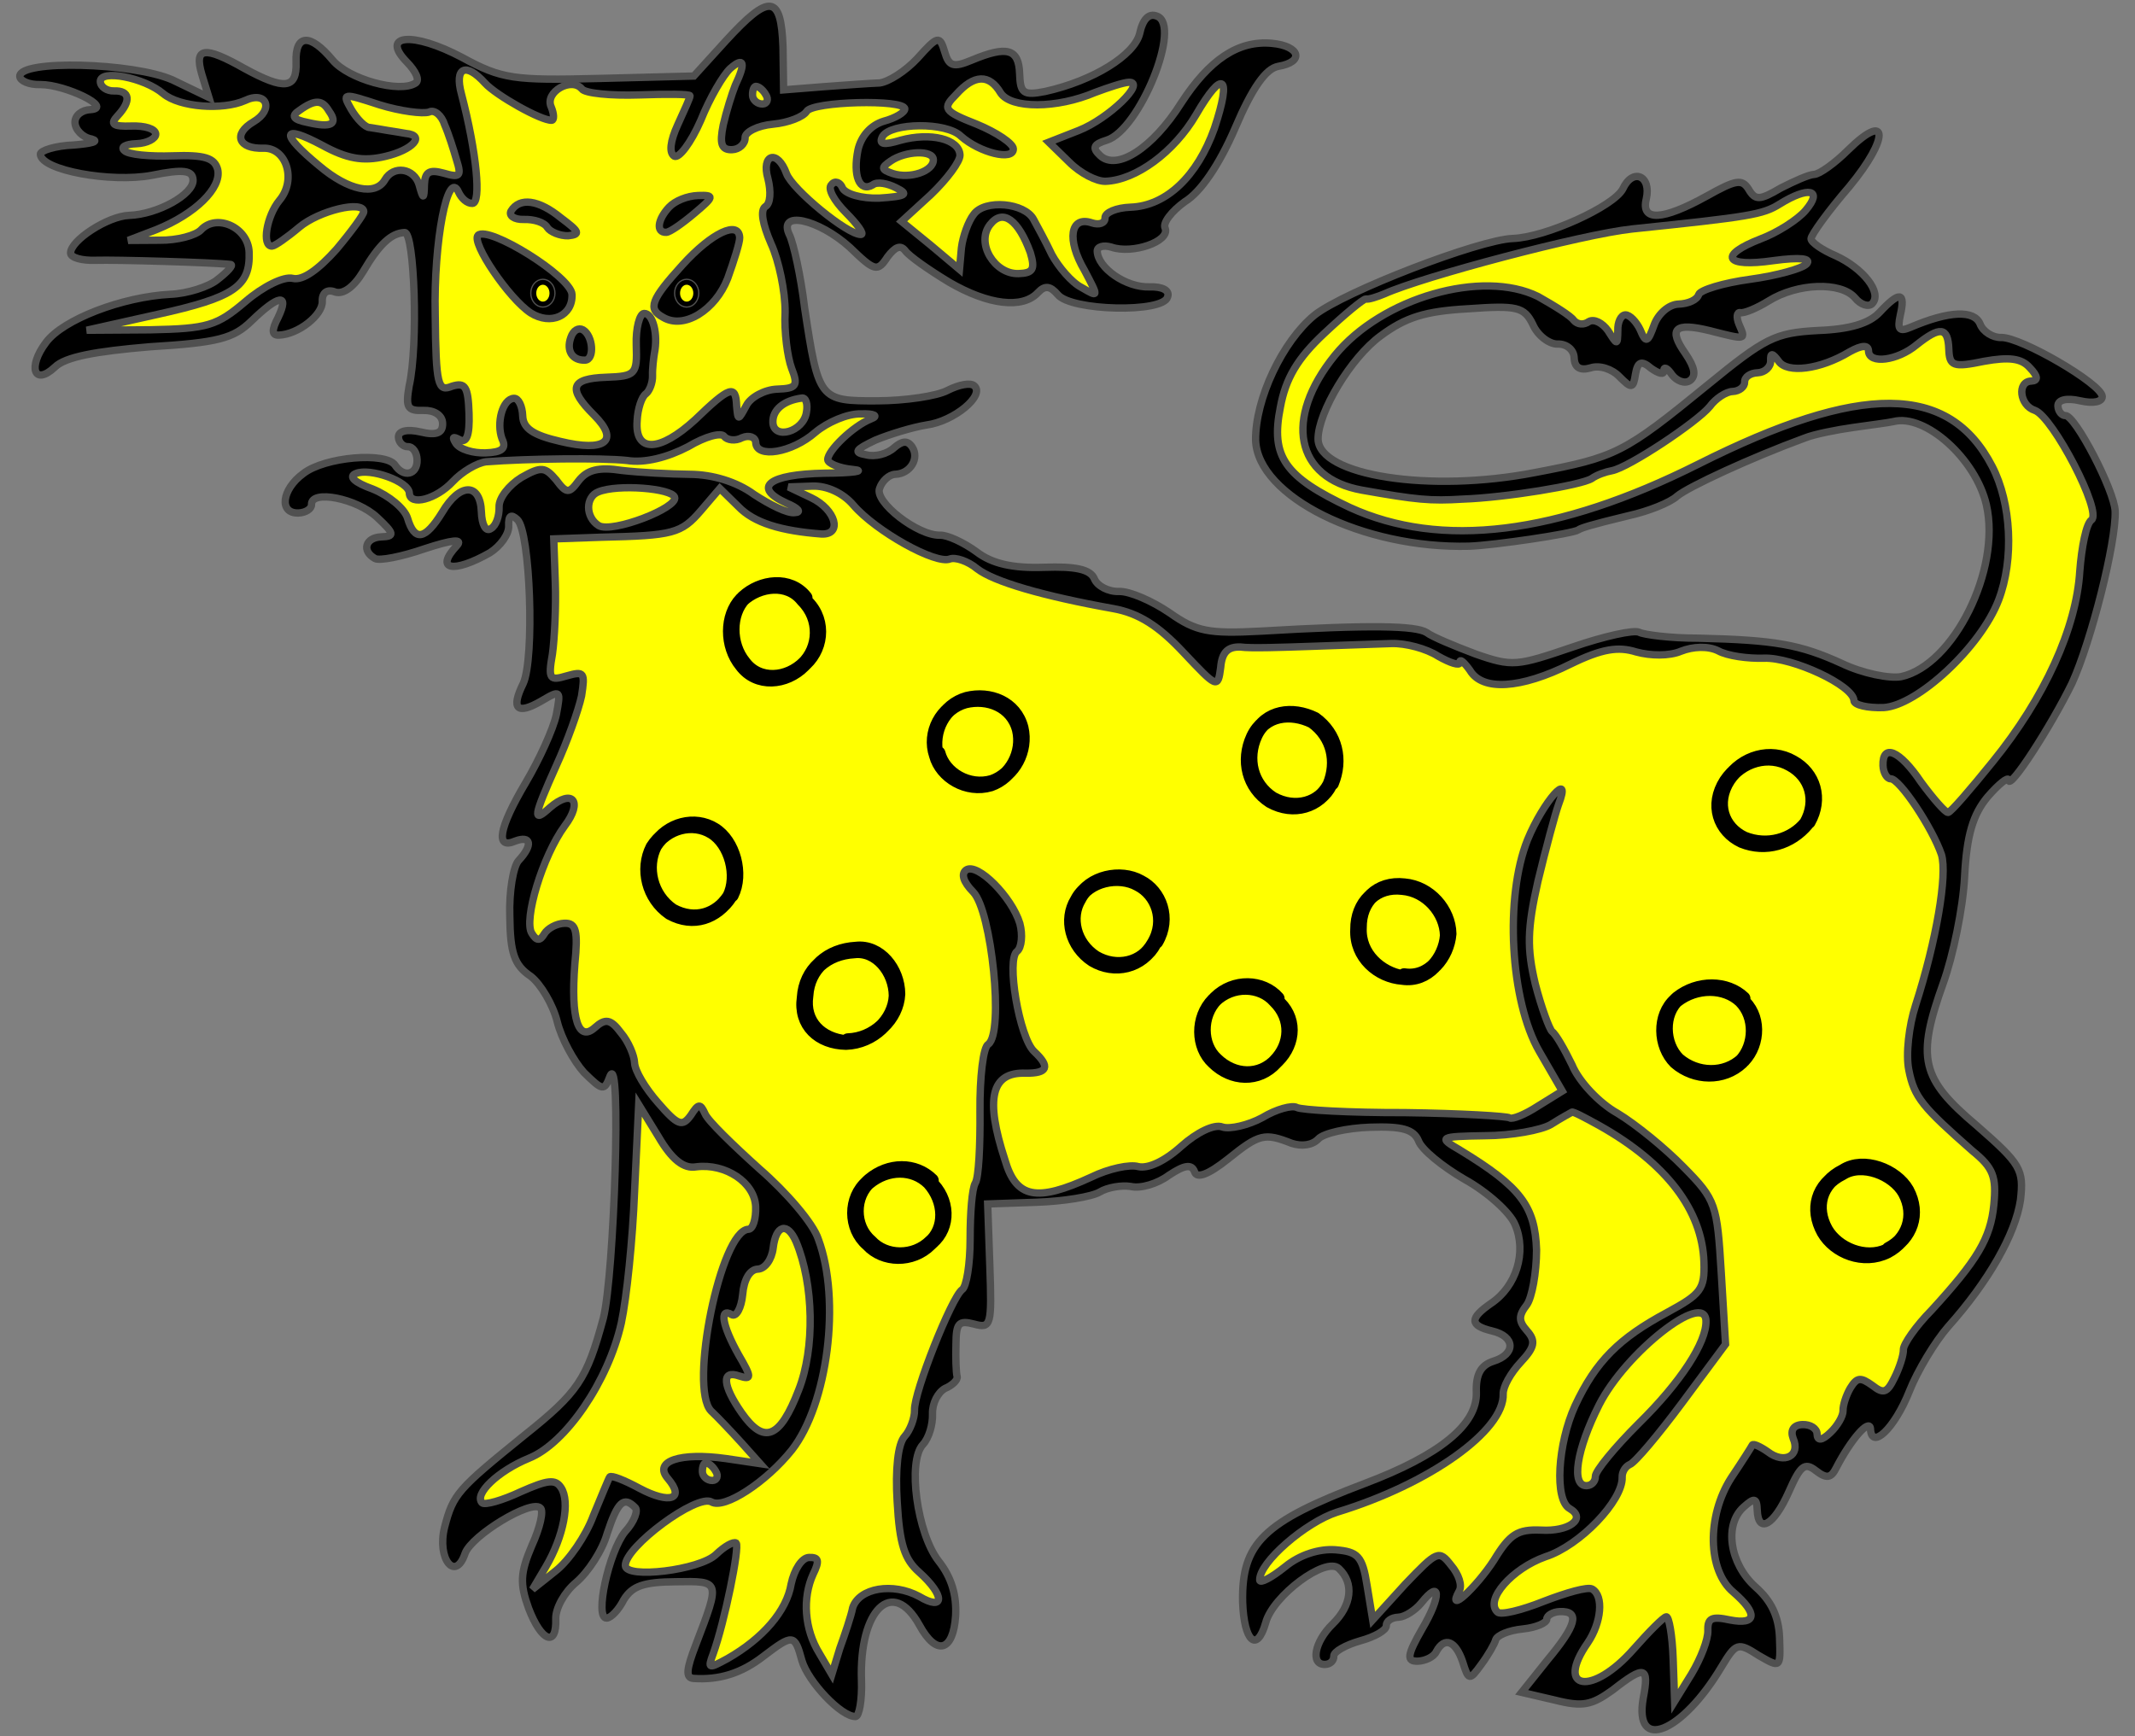 <?xml version="1.0" encoding="utf-8"?>
<svg xmlns="http://www.w3.org/2000/svg" xmlns:dc="http://purl.org/dc/elements/1.1/"
     xmlns:xl="http://www.w3.org/1999/xlink"
     xmlns:xlink="http://www.w3.org/1999/xlink"
     version="1.1"
     viewBox="33.997 63 290.003 235.833"
     width="290.003"
     height="235.833"
     preserveAspectRatio="xMidYMid meet"
     zoomAndPan="magnify"
     contentScriptType="application/ecmascript"
     contentStyleType="text/css">
   <rect x="33.997" y="63" width="290.003" height="235.833" fill="#808080" stroke="none"/>
   <defs/>
   <g stroke-opacity="1" stroke-dasharray="none" stroke="#505050" fill="#ffff00"
      fill-opacity="1">
      <title>Panther Statant Guardant</title>
      <g>
         <title>Layer 2</title>
         <g>
            <g>
               <g xmlns="" id="outline-0">
                  <path xmlns="http://www.w3.org/2000/svg"
                        d="M 105.786 59.575 C 105.832 59.587 105.969 59.449 106.112 59.288 C 106.231 59.121 106.228 58.946 106.112 58.915 C 105.973 58.877 105.836 59.015 105.786 59.201 C 105.736 59.387 105.739 59.562 105.786 59.575 Z"
                        fill="black"/>
               </g>
            </g>
            <g>
               <g>
                  <g xmlns="" id="outline-1">
                     <path xmlns="http://www.w3.org/2000/svg"
                           d="M 132.564 68.571 L 128.243 73.33 L 115.4 73.657 C 103.768 73.942 102.185 73.755 96.746 70.792 C 90.074 67.265 85.601 67.664 89.249 71.417 C 90.507 72.707 91.033 73.902 90.44 74.286 C 88.307 75.695 81.327 73.756 79.175 71.163 C 76.137 67.51 74.077 67.581 74.213 71.457 C 74.34 75.091 72.648 75.271 67.209 72.308 C 61.765 69.224 60.316 69.396 61.416 73.117 L 62.374 76.236 L 57.44 73.862 C 52.143 71.5 36.606 71.073 36.686 73.374 C 36.707 73.98 37.94 74.543 39.514 74.488 C 42.91 74.491 49.448 77.658 46.303 77.889 C 45.092 77.931 44.148 78.692 44.182 79.661 C 44.216 80.63 45.223 81.686 46.442 81.886 C 47.545 82.211 46.464 82.492 44.045 82.697 C 41.502 82.786 39.464 83.464 39.481 83.948 C 39.557 86.128 49.076 87.858 54.618 86.815 C 58.953 85.936 60.173 86.136 60.22 87.469 C 60.287 89.406 55.41 92.123 51.534 92.259 C 48.627 92.36 43.529 95.691 43.588 97.387 C 43.609 97.993 45.08 98.426 47.018 98.359 C 49.561 98.27 63.035 98.648 65.349 98.931 C 65.717 99.04 64.899 99.917 63.6 100.933 C 62.423 101.944 59.424 102.897 57.123 102.978 C 50.587 103.327 42.569 106.397 40.252 109.509 C 37.702 112.873 38.643 115.508 41.461 112.863 C 42.868 111.479 46.965 110.73 54.34 110.109 C 63.658 109.541 65.7 108.984 68.164 106.594 C 71.8 103.072 73.366 102.774 71.785 106.104 C 70.875 107.833 70.9 108.56 71.869 108.526 C 74.534 108.433 77.836 105.771 77.773 103.954 C 77.731 102.743 78.441 102.233 79.548 102.68 C 80.65 103.005 82.07 101.985 83.33 99.88 C 85.505 96.166 87.15 94.653 88.967 94.59 C 90.299 94.543 90.836 109.926 89.573 115.427 C 89.069 118.355 89.328 118.831 91.508 118.755 C 92.962 118.704 94.077 119.393 94.115 120.483 C 94.162 121.815 93.327 122.208 91.125 121.679 C 89.291 121.258 88.089 121.542 88.118 122.39 C 88.144 123.117 88.77 123.701 89.376 123.68 C 90.103 123.655 90.617 124.486 90.651 125.455 C 90.723 127.514 88.797 127.945 87.644 126.166 C 86.369 124.391 78.146 125.042 75.194 127.328 C 72.238 129.493 71.867 132.78 74.532 132.687 C 75.501 132.653 76.332 132.139 76.311 131.534 C 76.239 129.475 82.467 130.712 85.224 133.284 C 87.606 135.505 87.619 135.868 85.802 135.932 C 83.622 136.008 83.08 137.846 84.935 138.873 C 85.553 139.215 88.564 138.625 91.679 137.546 C 95.396 136.324 96.966 136.148 96.031 137.151 C 92.992 140.41 95.557 140.927 100.551 138.085 C 101.975 137.186 103.131 135.569 103.093 134.479 C 103.042 133.026 103.397 132.771 104.274 133.589 C 106.029 135.225 106.634 152.546 105.053 155.875 C 103.354 159.33 104.232 160.148 107.56 158.213 C 110.174 156.667 110.178 156.788 109.565 160.083 C 109.149 162.038 107.233 166.228 105.401 169.324 C 101.737 175.515 101.233 178.444 103.98 177.256 C 106.135 176.453 106.424 177.777 104.437 179.908 C 103.735 180.66 103.127 184.077 103.245 187.468 C 103.298 192.439 103.841 194.117 106.077 195.616 C 107.447 196.659 109.123 199.511 109.688 201.796 C 110.253 204.08 111.937 207.174 113.325 208.702 C 115.836 211.161 116.082 211.274 116.858 209.185 C 118.427 205.492 117.438 236.208 115.946 242.081 C 113.69 250.406 112.538 252.144 105.223 257.978 C 96.142 265.329 95.557 265.956 94.381 270.484 C 93.318 274.765 95.855 277.951 97.173 274.024 C 98.057 271.568 106.133 266.678 107.386 267.847 C 107.883 268.193 107.358 270.516 106.232 272.98 C 104.663 276.673 104.592 278.131 105.801 281.484 C 107.536 286.032 109.625 286.808 109.49 282.932 C 109.439 281.478 110.695 279.252 112.227 277.985 C 113.876 276.594 115.834 273.615 116.48 271.288 C 117.907 266.994 118.729 266.238 120.238 267.762 C 120.735 268.108 120.184 269.704 118.899 271.083 C 116.69 273.828 114.702 282.871 116.398 282.812 C 117.003 282.791 118.055 281.663 118.736 280.305 C 119.883 278.446 121.441 277.906 125.806 277.875 C 131.866 277.785 131.862 277.664 128.528 286.39 C 127.193 289.832 127.11 290.927 128.205 291.01 C 131.73 291.25 134.728 290.297 137.68 288.011 C 141.697 284.96 141.939 284.952 142.914 288.556 C 143.742 291.437 148.276 296.251 150.214 296.183 C 150.698 296.166 151.107 293.969 151.014 291.305 C 150.675 281.615 155.251 277.211 158.875 283.754 C 161.207 288.038 163.488 287.352 163.803 282.49 C 163.948 279.696 163.258 277.295 161.482 275.053 C 158.56 271.274 157.249 261.497 159.353 259.241 C 160.171 258.363 160.713 256.525 160.662 255.072 C 160.612 253.619 161.409 252.135 162.361 251.617 C 163.317 251.22 164.14 250.464 164.002 249.983 C 163.864 249.503 163.792 247.444 163.849 245.623 C 163.869 242.712 164.22 242.336 166.3 242.869 C 168.627 243.516 168.731 243.027 168.452 235.033 L 168.155 226.555 L 174.817 226.322 C 178.451 226.195 182.31 225.575 183.379 224.932 C 184.448 224.288 186.377 223.978 187.597 224.178 C 188.942 224.495 191.222 223.809 192.759 222.664 C 194.892 221.255 195.857 221.1 196.258 222.178 C 196.535 223.138 198.092 222.599 200.806 220.442 C 205.052 217.02 205.775 216.873 209.463 218.321 C 210.813 218.759 212.262 218.587 213.08 217.71 C 213.781 216.957 216.909 216.242 220.059 216.132 C 224.419 215.98 226.011 216.409 226.671 217.963 C 227.077 219.161 229.947 221.486 232.917 223.202 C 236.009 224.913 239.139 227.714 239.803 229.388 C 241.388 233.092 239.974 237.75 236.538 240.053 C 233.577 242.097 233.611 243.066 236.669 243.808 C 239.848 244.546 239.932 246.968 236.813 247.926 C 235.134 248.469 234.449 249.706 234.534 252.129 C 234.686 256.489 229.618 260.668 219.324 264.544 C 205.56 269.754 202.629 272.646 202.787 280.644 C 202.973 285.973 204.728 287.61 205.917 283.445 C 206.88 279.773 214.091 274.428 215.846 276.065 C 217.976 278.052 217.598 281.097 215.018 283.612 C 212.554 286.003 211.938 289.177 213.997 289.105 C 214.724 289.08 215.191 288.578 215.17 287.973 C 215.149 287.367 216.815 286.46 218.736 285.908 C 220.778 285.352 222.323 284.449 222.302 283.843 C 222.281 283.238 222.991 282.728 223.959 282.694 C 224.807 282.664 226.231 281.766 227.045 280.767 C 229.717 277.399 229.801 279.822 227.168 284.28 C 225.11 287.868 225.019 288.72 226.593 288.665 C 227.562 288.631 228.757 288.105 229.095 287.365 C 230.234 285.264 231.713 285.94 232.658 288.696 C 233.478 291.335 233.599 291.331 235.218 289.092 C 236.145 287.847 237.059 286.238 237.163 285.75 C 237.384 285.135 238.938 284.475 240.872 284.286 C 242.684 284.102 244.116 283.445 244.1 282.961 C 244.083 282.476 244.914 281.962 245.883 281.928 C 248.668 281.831 248.13 283.79 244.173 288.536 L 240.687 292.903 L 245.211 293.957 C 249.004 294.916 250.207 294.632 253.046 292.592 C 257.413 289.166 258.027 289.387 257.206 293.66 C 255.89 301.103 262.467 298.448 267.851 289.407 C 269.8 286.186 270.038 286.057 272.892 287.897 C 275.862 289.613 275.862 289.613 275.718 285.495 C 275.617 282.588 274.571 280.441 272.445 278.575 C 268.939 275.423 268.147 270.115 270.853 267.717 C 272.264 266.455 272.627 266.442 272.687 268.138 C 272.801 271.408 274.943 270.242 276.967 265.684 C 278.54 262.112 279.128 261.607 280.624 262.767 C 282.12 263.928 282.721 263.785 283.401 262.428 C 285.446 258.476 287.897 255.722 288.064 257.05 C 288.17 260.078 291.339 257.057 293.346 252.015 C 294.46 249.187 296.868 245.222 298.617 243.221 C 304.102 237.087 307.758 230.653 308.445 226.021 C 308.907 221.882 308.519 221.168 302.514 215.92 C 294.893 209.517 294.312 206.748 297.957 196.555 C 299.284 192.871 300.634 186.396 300.85 182.144 C 301.135 176.435 302.007 173.615 303.986 171.242 C 305.501 169.491 306.8 168.476 306.817 168.96 C 306.872 170.535 312.623 161.603 315.452 155.804 C 318.044 150.135 321.454 136.677 321.306 132.437 C 321.209 129.651 315.879 119.408 314.547 119.455 C 314.062 119.472 313.557 118.883 313.531 118.156 C 313.502 117.309 314.705 117.024 316.538 117.445 C 318.372 117.866 319.575 117.582 319.549 116.855 C 319.49 115.159 308.474 108.753 305.809 108.846 C 304.719 108.884 303.357 108.083 302.955 107.005 C 302.161 105.093 298.77 105.211 293.512 107.456 C 291.959 108.117 291.704 107.762 292.121 105.807 C 292.858 102.628 292.006 102.537 289.318 105.42 C 287.915 106.924 285.276 107.744 280.915 107.896 C 275.106 108.22 273.795 108.872 265.895 115.333 C 254.576 124.581 253.503 125.103 242.54 127.184 C 228.207 129.989 213.087 127.606 213.034 122.636 C 213.029 118.998 217.499 111.566 221.519 108.636 C 224.947 106.091 227.587 105.271 233.396 104.947 C 240.049 104.472 241.027 104.681 242.202 107.065 C 242.862 108.619 244.479 109.775 245.569 109.737 C 246.78 109.694 247.779 110.508 247.817 111.599 C 247.863 112.931 248.607 113.39 250.048 112.976 C 251.246 112.57 252.963 113.117 253.97 114.173 C 255.604 115.814 255.846 115.805 256.142 113.855 C 256.446 112.146 256.922 111.887 258.297 113.052 C 259.291 113.745 260.026 113.961 260.005 113.356 C 259.984 112.75 260.477 112.976 261.117 113.923 C 261.752 114.75 262.859 115.196 263.569 114.687 C 264.395 114.051 264.236 112.966 262.957 111.07 C 260.533 107.638 261.473 106.756 266.243 107.923 C 271.26 109.203 271.138 109.208 270.214 107.057 C 269.817 106.101 269.913 105.37 270.402 105.474 C 270.89 105.578 272.565 104.913 274.227 103.885 C 278.144 101.444 284.079 101.237 285.976 103.475 C 286.736 104.419 287.839 104.744 288.307 104.242 C 289.709 102.738 287.047 99.436 283.35 97.746 C 281.504 96.961 280.012 95.922 279.995 95.438 C 279.978 94.953 282.291 91.719 285.205 88.343 C 290.673 81.725 290.542 77.97 285.031 83.377 C 283.274 85.136 281.144 86.666 280.418 86.691 C 279.691 86.717 277.661 87.636 275.874 88.548 C 273.022 90.224 272.417 90.245 271.514 88.7 C 270.615 87.276 269.772 87.427 265.846 89.626 C 259.779 92.99 256.872 93.092 257.614 90.034 C 258.352 86.856 255.766 85.733 254.414 88.691 C 253.162 91.039 243.971 95.24 239.49 95.397 C 234.887 95.557 216.58 102.624 212.568 105.796 C 208.204 109.344 204.478 117.235 204.552 122.811 C 204.818 130.442 219.135 137.582 233.552 137.199 C 236.944 137.081 247.681 135.493 248.391 134.984 C 248.746 134.729 249.945 134.323 255.236 133.047 C 257.884 132.469 260.873 131.273 261.813 130.392 C 263.345 129.125 271.818 125.192 279.122 122.511 C 280.437 121.98 283.448 121.39 285.741 121.067 C 288.034 120.745 290.569 120.414 291.17 120.271 C 295.497 119.15 302.383 125.337 303.814 131.593 C 305.818 140.376 299.359 153.334 292.259 154.916 C 290.693 155.214 287.03 154.493 284.193 153.136 C 278.524 150.545 275.107 149.937 264.67 149.695 C 260.911 149.705 257.256 149.226 256.638 148.884 C 255.898 148.546 251.927 149.412 247.613 150.897 C 240.063 153.465 239.461 153.607 234.427 151.843 C 231.478 150.733 228.525 149.502 227.777 148.922 C 226.29 148.004 220.342 147.847 205.214 148.739 C 198.194 149.106 196.485 148.802 192.88 146.26 C 190.519 144.644 187.44 143.297 185.987 143.347 C 184.533 143.398 183.05 142.601 182.653 141.645 C 182.122 140.329 180.046 139.917 175.807 140.065 C 171.568 140.213 168.756 139.583 166.638 137.96 C 164.896 136.687 162.678 135.673 161.709 135.706 C 158.681 135.812 152.698 131.17 153.482 129.324 C 153.812 128.342 154.751 127.461 155.599 127.431 C 157.658 127.359 158.918 125.253 157.894 123.713 C 157.255 122.765 156.532 122.911 155.472 123.797 C 154.533 124.679 152.85 125.102 151.626 124.78 C 149.917 124.476 150.147 124.105 152.89 122.796 C 154.803 122.002 157.922 121.044 159.852 120.734 C 163.594 120.239 167.836 116.696 166.336 115.414 C 165.835 114.947 164.268 115.244 162.719 116.025 C 161.291 116.803 156.948 117.44 153.189 117.45 C 145.307 117.482 145.182 117.366 143.289 104.82 C 142.773 100.472 141.769 96.02 141.246 94.947 C 139.549 91.489 145.171 92.748 149.429 96.601 C 152.818 99.879 153.185 99.987 154.567 97.877 C 155.61 96.507 156.329 96.239 156.964 97.066 C 157.474 97.776 160.085 99.625 162.934 101.344 C 168.257 104.433 172.885 104.999 174.989 102.743 C 175.924 101.74 176.655 101.835 177.666 103.013 C 179.442 105.255 192.064 105.542 192.594 103.34 C 192.927 102.48 191.937 101.908 190.12 101.972 C 186.971 102.082 183.119 99.427 183.039 97.126 C 183.018 96.52 183.857 96.248 184.96 96.573 C 187.784 97.566 192.937 95.81 192.268 94.014 C 191.879 93.3 193.157 91.679 194.931 90.404 C 197.069 89.117 199.607 85.39 201.739 80.465 C 204.092 74.926 205.941 72.314 207.628 72.013 C 211.245 71.402 210.563 69.243 206.792 68.889 C 202.168 68.444 198.26 71.127 194.462 76.96 C 190.555 83.16 185.69 86.24 183.434 84.136 C 182.306 83.084 182.531 82.591 184.331 82.043 C 188.77 80.675 194.578 66.405 191.14 65.191 C 190.033 64.745 189.215 65.622 188.798 67.577 C 188.052 70.514 182.473 73.983 175.975 75.422 C 172.964 76.013 172.588 75.662 172.495 72.997 C 172.376 69.606 170.785 69.176 166.003 71.162 C 163.494 72.22 162.88 71.999 162.327 70.078 C 161.641 67.798 161.399 67.806 158.598 70.936 C 156.962 72.691 154.707 74.104 153.5 74.267 C 152.289 74.309 148.901 74.549 145.878 74.776 L 140.436 75.208 L 140.354 69.39 C 140.104 62.244 138.521 62.057 132.564 68.571 Z"
                           fill="black"/>
                  </g>
               </g>
               <g>
                  <path d="M 56.171 75.725 C 58.419 77.587 64.254 77.99 67.24 76.673 C 70.222 75.235 71.284 77.866 68.432 79.542 C 65.58 81.218 66.378 83.252 69.77 83.133 C 72.919 83.023 74.287 87.462 71.957 90.212 C 70.212 92.334 69.508 96.482 70.962 96.431 C 71.325 96.418 72.983 95.269 74.632 93.878 C 77.342 91.6 83.355 90.177 83.41 91.752 C 83.423 92.115 81.803 94.355 79.708 96.853 C 77.257 99.607 75.128 101.136 73.783 100.82 C 72.559 100.498 69.699 101.932 67.344 103.955 C 63.457 107.244 62.258 107.649 54.381 107.803 L 45.773 107.861 L 55.399 105.706 C 65.869 103.4 67.999 101.87 67.838 97.268 C 67.72 93.876 63.408 91.965 61.304 94.222 C 60.603 94.974 58.081 95.668 55.654 95.632 L 51.41 95.659 L 55.24 94.191 C 60.501 92.067 64.138 88.544 63.564 86.018 C 63.146 84.456 61.797 84.018 57.436 84.17 C 54.408 84.276 51.368 84.018 50.862 83.43 C 50.361 82.962 51.075 82.573 52.528 82.523 C 53.982 82.472 55.172 81.824 55.151 81.218 C 55.125 80.492 53.655 80.058 51.838 80.121 C 49.294 80.21 48.918 79.859 49.97 78.731 C 51.841 76.726 51.669 75.276 49.489 75.352 C 48.52 75.386 47.651 74.81 47.625 74.084 C 47.566 72.388 53.548 73.513 56.171 75.725 Z"/>
               </g>
               <g>
                  <path d="M 99.901 74.32 C 101.413 75.965 107.475 79.391 108.929 79.34 C 109.292 79.328 109.262 78.48 108.865 77.523 C 107.945 75.494 111.632 73.425 113.024 75.074 C 113.409 75.667 116.938 76.029 120.814 75.893 C 124.569 75.762 127.722 75.774 127.73 76.016 C 127.739 76.258 126.95 77.983 126.049 79.955 C 125.035 82.173 124.848 83.756 125.591 84.216 C 126.21 84.558 127.834 82.439 129.181 79.361 C 130.408 76.286 132.24 73.19 133.179 72.309 C 135.062 70.666 135.334 71.506 133.865 74.589 C 133.419 75.696 132.656 78.148 132.235 79.982 C 131.718 82.546 131.99 83.386 133.443 83.335 C 134.412 83.301 135.235 82.545 135.205 81.697 C 135.18 80.97 136.846 80.063 139.022 79.866 C 141.077 79.673 143.11 78.874 143.569 78.131 C 144.371 76.769 156.85 76.454 156.897 77.786 C 156.914 78.271 155.607 79.044 154.045 79.463 C 152.245 80.01 150.964 81.51 150.542 83.344 C 149.817 86.886 150.745 89.158 152.529 88.126 C 153.117 87.62 154.583 87.933 155.695 88.5 C 157.545 89.406 157.069 89.665 153.44 89.913 C 151.017 89.997 148.812 89.347 148.419 88.512 C 148.151 87.793 147.412 87.455 146.948 88.078 C 146.36 88.584 147.267 90.25 148.901 91.89 C 150.534 93.531 151.429 94.834 150.944 94.851 C 149.127 94.914 141.636 88.749 140.833 86.594 C 139.625 83.24 137.344 83.926 138.311 87.288 C 138.733 88.971 138.671 90.671 137.957 91.06 C 137.248 91.57 137.553 93.378 138.741 96.126 C 139.79 98.393 140.665 102.607 140.641 105.397 C 140.492 108.07 140.978 111.57 141.513 113.007 C 142.445 115.4 142.216 115.771 139.551 115.864 C 137.855 115.924 135.951 116.96 135.384 118.072 C 134.245 120.173 134.245 120.173 134.052 118.118 C 133.95 115.211 133.111 115.483 128.418 120.013 C 123.6 124.425 120.209 124.544 120.541 120.166 C 120.607 118.588 121.153 116.871 121.746 116.486 C 122.218 116.106 122.665 114.999 122.631 114.03 C 122.597 113.061 122.788 111.599 122.888 110.989 C 123.405 108.424 122.698 105.539 121.487 105.581 C 120.881 105.602 120.343 107.561 120.424 109.863 C 120.563 113.86 120.329 114.11 116.332 114.25 C 111.487 114.419 111.05 115.768 114.693 119.4 C 118.211 122.916 116.203 124.441 110.088 122.957 C 106.42 122.115 105.054 121.192 104.995 119.497 C 104.948 118.164 104.426 117.091 103.82 117.112 C 102.246 117.167 101.391 120.471 102.194 122.626 C 102.846 123.937 102.136 124.447 99.956 124.523 C 98.26 124.582 96.422 124.04 95.908 123.209 C 95.394 122.378 95.511 122.253 96.376 122.708 C 97.366 123.28 97.812 122.173 97.707 119.145 C 97.58 115.511 97.195 114.918 95.395 115.466 C 93.483 116.26 93.211 115.421 93.115 105.723 C 92.889 95.787 94.843 85.774 96.294 89.119 C 96.687 89.954 97.439 90.656 98.166 90.63 C 99.377 90.588 98.777 83.818 96.677 75.766 C 95.702 72.162 97.251 71.38 99.901 74.32 Z"/>
               </g>
               <g>
                  <path d="M 92.276 78.224 C 92.99 77.835 93.988 78.649 94.398 79.969 C 94.925 81.163 95.607 83.322 96.021 84.763 C 96.703 86.922 96.469 87.173 94.263 86.522 C 92.304 85.984 91.711 86.369 91.649 88.069 C 91.6 90.132 91.479 90.136 90.923 88.094 C 90.237 85.814 87.434 85.427 86.29 87.407 C 85.034 89.634 81.371 88.913 77.372 85.536 C 72.003 81.115 72.199 79.774 77.76 82.733 C 81.097 84.557 83.295 84.965 86.302 84.254 C 90.031 83.396 91.901 81.39 89.103 81.124 C 88.493 81.024 87.394 80.82 86.663 80.724 C 86.053 80.624 84.955 80.42 84.224 80.324 C 83.618 80.345 82.486 79.172 81.713 77.865 C 80.421 75.606 80.542 75.602 85.572 77.245 C 88.391 78.117 91.436 78.496 92.276 78.224 Z"/>
               </g>
               <g>
                  <path d="M 78.689 78.092 C 79.964 79.867 79.012 80.385 75.833 79.647 C 73.757 79.235 73.498 78.759 74.683 77.989 C 76.813 76.46 77.786 76.547 78.689 78.092 Z"/>
               </g>
               <g>
                  <path d="M 138.034 75.898 C 138.419 76.491 138.198 77.105 137.592 77.127 C 136.865 77.152 136.239 76.568 136.217 75.962 C 136.192 75.235 136.417 74.742 136.66 74.734 C 137.023 74.721 137.646 75.184 138.034 75.898 Z"/>
               </g>
               <g>
                  <path d="M 169.919 75.634 C 171.327 77.768 177.513 77.794 182.77 75.549 C 184.566 74.88 186.604 74.202 187.331 74.177 C 189.753 74.092 184.593 79.123 180.526 80.721 L 176.458 82.318 L 179.22 85.011 C 180.729 86.534 182.951 87.67 184.162 87.627 C 188.281 87.483 193.483 83.664 196.459 78.588 C 200.119 72.275 201.364 73.202 198.949 80.441 C 196.629 86.949 192.404 90.978 187.56 91.147 C 185.622 91.214 184.068 91.875 184.094 92.602 C 184.119 93.328 183.28 93.6 182.298 93.271 C 179.353 92.282 178.861 95.574 181.311 99.733 C 183.259 103.424 183.259 103.424 180.907 102.051 C 179.549 101.371 177.777 99.25 176.87 97.583 C 176.084 95.913 174.918 93.771 174.4 92.819 C 173.229 90.556 167.753 90.019 166.251 92.133 C 165.554 93.007 164.778 95.095 164.59 96.678 L 164.328 99.598 L 160.455 96.338 L 156.461 93.082 L 160.456 89.425 C 162.686 87.286 164.422 84.921 164.393 84.073 C 164.317 81.893 160.403 80.938 156.318 82.051 C 154.038 82.737 153.307 82.641 153.875 81.53 C 155.022 79.671 162.536 79.53 164.546 81.521 C 167.049 83.738 171.698 84.91 171.639 83.214 C 171.613 82.487 169.378 80.989 166.671 79.871 C 162.122 78.089 161.988 77.73 163.863 75.845 C 166.313 73.092 168.372 73.02 169.919 75.634 Z"/>
               </g>
               <g>
                  <path d="M 160.776 84.685 C 160.831 86.259 157.594 87.342 155.264 86.575 C 153.668 86.024 153.659 85.782 154.962 84.888 C 156.975 83.483 160.729 83.352 160.776 84.685 Z"/>
               </g>
               <g>
                  <path d="M 173.95 97.322 C 174.636 99.602 174.29 100.099 172.352 100.167 C 169.082 100.281 166.507 96.005 168.482 93.511 C 170.222 91.267 172.341 92.891 173.95 97.322 Z"/>
               </g>
               <g>
                  <path d="M 279.254 91.583 L 279.254 91.583 C 281.701 88.708 279.625 88.296 275.708 90.736 C 273.453 92.149 271.645 92.455 255.695 94.103 C 248.929 94.825 227.301 100.552 222.047 102.918 C 221.091 103.315 219.893 103.721 219.525 103.613 C 219.162 103.625 216.686 105.652 213.868 108.297 C 210.227 111.699 208.624 114.422 207.912 118.328 C 206.57 125.045 208.484 127.767 217.361 131.944 C 229.685 137.577 245.505 135.691 264.693 126.047 C 286.741 114.969 298.749 115.035 304.601 126.351 C 307.201 131.353 307.589 138.98 305.478 144.511 C 303.033 150.902 294.458 158.841 289.859 159.123 C 287.679 159.199 285.845 158.778 285.824 158.173 C 285.752 156.114 277.493 152.279 273.617 152.414 C 271.437 152.49 268.635 152.103 267.398 151.419 C 266.04 150.739 263.981 150.81 262.307 151.475 C 260.753 152.136 258.205 152.104 256.246 151.566 C 253.794 150.802 251.623 151.121 247.33 153.211 C 240.536 156.601 235.332 156.904 233.656 154.052 C 232.891 152.988 232.264 152.403 232.285 153.009 C 232.302 153.493 230.953 153.055 229.345 152.141 C 227.732 151.106 224.917 150.356 222.979 150.423 C 221.041 150.491 216.196 150.66 212.199 150.8 C 208.202 150.939 203.841 151.092 202.501 150.896 C 200.801 150.834 199.978 151.59 199.808 153.658 C 199.425 156.582 199.3 156.465 194.766 151.651 C 191.364 148.01 188.636 146.287 185.219 145.678 C 175.579 143.953 168.962 142.002 166.719 140.261 C 165.469 139.213 163.752 138.667 163.034 138.934 C 161.122 139.729 152.958 135.163 149.925 131.631 C 148.533 129.982 146.315 128.968 144.377 129.036 L 141.107 129.15 L 144.19 130.619 C 147.519 132.2 148.49 135.683 145.574 135.542 C 140.103 135.127 136.427 134.043 134.287 131.813 L 131.776 129.354 L 129.213 132.354 C 126.533 135.48 125.451 135.76 115.636 135.981 L 109.217 136.206 L 109.424 142.14 C 109.538 145.411 109.327 149.784 109.035 151.856 C 108.427 155.272 108.678 155.506 110.958 154.82 C 113.359 154.13 113.489 154.368 112.993 157.538 C 112.576 159.493 111.029 163.792 109.564 166.996 C 106.414 174.018 106.322 174.87 108.673 172.727 C 111.733 170.073 113.25 171.839 110.7 175.202 C 107.69 179.309 105.083 188.011 106.237 189.789 C 106.881 190.858 107.365 190.841 107.937 189.851 C 108.396 189.108 109.586 188.46 110.676 188.422 C 112.251 188.367 112.531 189.448 112.082 193.951 C 111.496 201.49 112.575 204.605 114.809 202.587 C 116.22 201.325 116.951 201.421 118.351 203.312 C 119.362 204.49 120.157 206.402 120.191 207.371 C 120.229 208.461 121.646 210.837 123.413 212.837 C 126.067 215.897 126.681 216.118 127.837 214.502 C 128.872 212.889 129.114 212.881 129.771 214.313 C 130.168 215.269 133.557 218.546 137.188 221.815 C 140.814 224.963 144.479 229.2 145.161 231.359 C 148.238 239.62 146.428 253.75 141.552 259.984 C 138.067 264.35 132.375 268.065 130.642 267.035 C 128.661 265.891 118.849 273.146 118.938 275.69 C 119.002 277.506 129.025 276.307 131.255 274.168 C 132.428 273.036 133.618 272.388 133.99 272.617 C 134.495 273.206 132.424 283.344 130.876 287.642 C 130.1 289.731 130.221 289.727 132.84 288.301 C 137.596 285.588 140.86 281.836 141.46 278.177 C 141.877 276.223 142.912 274.61 143.881 274.576 C 145.213 274.529 145.351 275.01 144.446 276.86 C 142.981 280.065 143.25 284.3 145.307 287.623 L 146.983 290.475 L 148.071 286.92 C 148.735 285.078 149.615 282.501 149.819 281.402 C 150.695 278.704 155.276 277.937 158.861 279.874 C 162.328 281.936 162.373 279.751 158.868 276.599 C 156.866 274.85 156.189 272.812 155.865 267.003 C 155.591 262.646 155.953 259.117 156.888 258.114 C 157.589 257.362 158.257 255.641 158.219 254.551 C 158.134 252.129 163.262 239.216 164.681 238.196 C 165.274 237.812 165.774 234.763 165.773 231.246 C 165.775 227.85 166.02 224.446 166.479 223.703 C 166.939 222.959 167.15 218.586 167.11 213.979 C 167.07 209.372 167.532 205.233 168.246 204.844 C 170.376 203.315 168.706 186.759 166.191 184.179 C 164.808 182.772 164.527 181.69 165.237 181.18 C 166.778 180.156 171.428 184.845 172.524 188.445 C 172.943 190.007 172.76 191.711 172.171 192.216 C 170.63 193.24 172.46 203.969 174.466 205.84 C 176.722 207.944 176.267 208.809 173.356 208.789 C 168.62 208.59 167.778 212.258 170.492 220.531 C 172.01 225.814 174.817 226.322 182.217 222.911 C 184.601 221.736 187.491 221.15 188.594 221.475 C 189.939 221.792 192.206 220.743 194.44 218.724 C 196.557 216.831 198.941 215.657 200.048 216.103 C 201.03 216.433 203.556 215.859 205.461 214.823 C 207.36 213.665 209.524 213.104 210.142 213.446 C 210.76 213.789 217.322 214.166 224.84 214.146 C 232.362 214.247 238.803 214.628 239.054 214.862 C 239.425 215.092 241.1 214.427 242.879 213.273 L 246.202 211.217 L 243.105 205.868 C 239.105 198.974 238.368 184.811 241.493 177.062 C 243.617 171.895 247.582 167.391 245.693 172.307 C 245.25 173.536 243.962 178.31 242.903 182.713 C 241.431 189.191 241.403 191.86 242.541 196.671 C 243.382 199.916 244.453 202.789 244.829 203.14 C 245.326 203.486 246.488 205.507 247.533 207.654 C 248.461 209.925 251.232 212.86 253.705 214.229 C 256.182 215.719 260.177 218.975 262.692 221.555 C 267.092 226.01 267.235 226.611 267.802 235.929 L 268.383 245.611 L 262.477 253.578 C 259.233 257.936 256.09 261.684 255.372 261.951 C 254.774 262.215 254.315 262.958 254.341 263.685 C 254.451 266.834 248.602 272.981 243.925 274.478 C 239.373 276.092 235.641 280.346 237.396 281.982 C 237.776 282.454 240.662 281.747 243.652 280.551 C 246.763 279.351 249.644 278.523 250.262 278.865 C 251.871 279.779 251.513 283.429 249.668 286.162 C 245.165 292.625 250.286 293.416 255.884 287.036 C 257.984 284.659 259.975 282.649 260.338 282.636 C 260.702 282.623 261.154 285.154 261.264 288.303 L 261.467 294.117 L 263.762 290.399 C 265.023 288.293 266.024 285.712 265.982 284.501 C 265.923 282.805 266.52 282.542 268.963 283.063 C 272.627 283.784 272.814 282.2 269.438 279.287 C 265.941 276.377 265.804 268.984 269.139 263.775 C 270.637 261.539 271.902 259.555 272.014 259.308 C 272.127 259.062 273.113 259.513 274.107 260.206 C 276.351 261.946 278.614 260.776 277.561 258.387 C 277.159 257.31 277.618 256.566 278.83 256.524 C 279.92 256.486 280.789 257.062 280.814 257.789 C 280.848 258.757 281.453 258.736 282.627 257.604 C 283.566 256.722 284.367 255.36 284.342 254.634 C 284.317 253.907 284.754 252.558 285.326 251.567 C 286.244 250.08 286.729 250.063 288.346 251.22 C 289.842 252.38 290.322 252.242 291.34 250.145 C 292.02 248.787 292.567 247.07 292.541 246.344 C 292.516 245.617 294.248 243.131 296.356 240.996 C 302.547 234.231 304.384 231.256 304.829 226.633 C 305.182 222.861 304.776 221.662 301.906 219.337 C 295.15 213.388 294.013 212.094 293.276 208.361 C 292.837 206.193 293.307 202.296 294.183 199.597 C 297.028 190.767 298.536 181.861 297.712 179.101 C 296.495 175.505 292.014 168.75 290.803 168.792 C 290.319 168.809 289.805 167.978 289.771 167.009 C 289.665 163.981 292 164.869 294.943 169.254 C 296.597 171.5 298.24 173.383 298.603 173.37 C 298.966 173.358 301.647 170.232 304.669 166.489 C 311.761 157.752 316.038 148.265 316.498 140.609 C 316.748 137.326 317.364 134.151 318.074 133.642 C 319.615 132.618 312.855 119.635 310.399 118.751 C 308.315 118.096 307.958 114.834 309.896 114.767 C 310.865 114.733 310.844 114.127 309.712 112.954 C 308.575 111.66 306.871 111.477 303.496 112.08 C 299.283 112.954 298.79 112.729 298.709 110.428 C 298.603 107.4 297.509 107.317 294.323 109.853 C 291.731 112.005 287.867 112.504 287.804 110.687 C 287.774 109.839 286.927 109.869 285.26 110.776 C 281.223 113.221 276.754 113.741 275.605 112.083 C 274.714 110.902 274.472 110.91 274.51 112 C 274.54 112.848 273.717 113.605 272.748 113.638 C 271.779 113.672 270.949 114.186 270.974 114.913 C 270.995 115.519 270.289 116.15 269.32 116.184 C 268.473 116.213 267.049 117.112 266.239 118.231 C 264.494 120.354 255.25 126.498 252.961 126.941 C 252.117 127.092 250.919 127.498 250.209 128.008 C 248.785 128.906 238.536 130.598 232.723 130.801 C 228.245 131.079 226.42 130.9 218.977 129.583 C 209.946 127.958 208.33 119.89 215.306 111.279 C 221.701 103.415 235.39 99.542 242.918 103.281 C 245.145 104.537 247.376 105.914 247.76 106.507 C 248.266 107.096 249.118 107.187 249.828 106.678 C 250.542 106.289 251.653 106.856 252.418 107.921 C 253.701 109.938 253.701 109.938 253.75 107.875 C 253.712 106.784 254.163 105.799 254.769 105.777 C 255.374 105.756 256.256 106.696 256.778 107.769 C 257.573 109.681 257.811 109.552 258.695 107.096 C 259.25 105.621 260.661 104.359 261.994 104.312 C 263.326 104.266 264.52 103.739 264.737 103.004 C 264.958 102.39 268.078 101.432 271.699 100.942 C 275.32 100.452 278.803 99.481 279.387 98.854 C 280.088 98.102 278.505 97.915 274.884 98.405 C 268.248 99.365 267.341 97.698 273.204 95.432 C 275.359 94.629 278.207 92.832 279.254 91.583 Z"/>
               </g>
               <g>
                  <path d="M 143.541 118.999 C 143.15 121.681 139.066 122.794 138.981 120.371 C 138.922 118.676 140.454 117.409 142.868 117.083 C 143.469 116.94 143.745 117.901 143.541 118.999 Z"/>
               </g>
               <g>
                  <path d="M 152.304 119.906 C 149.911 120.838 146.392 124.236 146.434 125.447 C 146.451 125.931 147.93 126.607 149.877 126.782 C 151.702 126.961 149.893 127.266 146.013 127.281 C 138.378 127.426 136.136 129.202 140.819 131.343 C 142.419 132.014 142.925 132.603 141.956 132.637 C 140.991 132.792 138.522 131.544 136.412 130.163 C 134.048 128.426 130.739 127.45 127.707 127.435 C 125.038 127.407 120.907 127.187 118.472 126.908 C 115.302 126.413 113.74 126.831 112.58 128.327 C 111.306 130.069 110.943 130.082 109.543 128.19 C 108.026 126.424 107.537 126.32 104.802 127.871 C 103.14 128.899 101.746 130.645 101.789 131.857 C 101.831 133.068 101.393 134.417 100.679 134.806 C 99.969 135.316 99.446 134.243 99.387 132.547 C 99.248 128.55 96.458 128.526 94.054 132.612 C 91.758 136.33 90.313 136.623 89.351 133.382 C 88.941 132.063 86.819 130.318 84.605 129.425 C 82.148 128.541 81.271 127.722 82.348 127.321 C 84.261 126.527 89.541 128.404 89.596 129.978 C 89.659 131.795 93.263 130.82 95.484 128.439 C 96.77 127.06 98.791 125.898 99.998 125.734 C 105.683 125.293 115.744 125.185 119.152 125.551 C 121.592 125.951 124.716 125.114 127.455 123.684 C 129.831 122.267 131.994 121.707 132.378 122.3 C 132.759 122.771 133.857 122.976 134.809 122.457 C 135.766 122.06 136.626 122.394 136.652 123.121 C 136.728 125.301 141.551 124.526 144.729 121.747 C 146.378 120.356 149.126 119.168 150.947 119.226 C 152.763 119.162 153.382 119.505 152.304 119.906 Z"/>
               </g>
               <g>
                  <path d="M 125.633 130.539 C 126.168 131.975 117.194 135.442 115.339 134.415 C 113.48 133.267 113.504 130.477 115.299 129.808 C 117.93 128.746 125.227 129.34 125.633 130.539 Z"/>
               </g>
               <g>
                  <path d="M 128.567 221.51 C 132.551 221.007 136.524 223.657 136.639 226.928 C 136.698 228.623 136.26 229.972 135.654 229.994 C 131.899 230.125 127.552 251.499 130.574 254.667 C 131.451 255.486 133.34 257.481 134.727 259.009 L 137.251 261.832 L 132.619 261.145 C 126.404 260.27 122.687 261.491 124.709 263.846 C 127.112 266.673 124.953 267.354 120.876 265.193 C 118.774 264.053 117.053 263.386 116.82 263.637 C 116.703 263.762 115.697 266.222 114.579 268.929 C 113.582 271.632 111.274 274.987 109.503 276.383 L 106.318 278.919 L 108.15 275.824 C 110.554 271.738 111.479 266.976 110.2 265.08 C 109.431 263.895 108.345 264.054 104.762 265.634 C 102.257 266.813 99.856 267.503 99.48 267.153 C 98.347 265.979 101.633 262.833 105.817 261.11 C 110.841 259.116 116.609 250.668 118.393 242.723 C 119.123 239.302 119.938 231.391 120.194 224.834 L 120.753 213.051 L 123.453 217.444 C 125.258 220.534 126.88 221.811 128.567 221.51 Z"/>
               </g>
               <g>
                  <path d="M 251.216 215.893 C 260.37 221.03 265.201 227.41 265.446 234.435 C 265.577 238.19 264.993 238.817 260.471 241.279 C 253.923 244.782 250.759 247.924 247.938 253.965 C 245.572 259.14 245.112 266.797 247.213 267.936 C 249.565 269.309 247.081 271.093 243.313 270.861 C 240.156 270.729 239.087 271.373 236.908 274.966 C 234.491 278.688 230.379 282.47 232.203 279.132 C 232.662 278.388 232.122 276.83 231.111 275.653 C 229.46 273.528 229.222 273.657 224.893 278.174 L 220.455 283.059 L 219.685 278.356 C 219.061 274.376 218.434 273.792 215.393 273.534 C 213.205 273.368 210.565 274.188 208.561 275.834 C 206.674 277.355 205.125 278.137 205.108 277.652 C 205.023 275.23 211.382 269.793 215.579 268.434 C 228.178 264.599 238.354 257.331 238.18 252.365 C 238.147 251.396 239.173 249.541 240.576 248.037 C 242.446 246.031 242.659 245.175 241.397 243.764 C 240.26 242.47 240.235 241.743 241.395 240.247 C 242.088 239.253 242.701 235.957 242.712 232.804 C 242.505 226.869 240.595 224.267 232.293 219.221 C 229.323 217.506 229.44 217.381 235.743 217.282 C 239.259 217.28 243.356 216.531 244.663 215.758 C 246.087 214.859 247.277 214.211 247.515 214.082 C 247.632 213.956 249.362 214.866 251.216 215.893 Z"/>
               </g>
               <g>
                  <path d="M 142.141 231.707 C 144.524 237.445 144.708 246.17 142.48 251.826 C 139.923 258.464 137.768 259.267 134.704 254.887 C 132.151 251.217 131.954 249.041 134.41 249.925 C 136.127 250.472 136.114 250.108 134.308 247.018 C 132.11 243.093 131.658 240.562 133.391 241.593 C 134.01 241.935 134.694 240.699 134.873 238.874 C 135.043 236.806 135.845 235.444 136.935 235.406 C 137.904 235.372 138.83 234.127 139.018 232.544 C 139.392 229.378 140.954 228.96 142.141 231.707 Z"/>
               </g>
               <g>
                  <path d="M 265.725 242.429 C 265.827 245.336 262.258 250.797 256.63 256.329 C 253.349 259.596 250.673 262.843 250.699 263.57 C 250.72 264.175 250.256 264.798 249.53 264.823 C 247.349 264.899 248.145 259.899 251.208 253.85 C 254.839 246.69 265.582 238.311 265.725 242.429 Z"/>
               </g>
               <g>
                  <path d="M 131.225 262.891 C 131.609 263.484 131.388 264.098 130.782 264.119 C 130.056 264.145 129.429 263.56 129.408 262.954 C 129.382 262.228 129.608 261.735 129.85 261.726 C 130.213 261.714 130.836 262.177 131.225 262.891 Z"/>
               </g>
               <g>
                  <g xmlns="" id="outline-2">
                     <path xmlns="http://www.w3.org/2000/svg"
                           d="M 103.417 91.66 C 103.074 92.278 103.822 92.858 105.155 92.812 C 106.487 92.765 107.957 93.199 108.346 93.913 C 108.731 94.506 110.084 95.065 111.174 95.027 C 112.866 94.847 112.732 94.487 110.242 92.634 C 107.121 90.075 104.564 89.801 103.417 91.66 Z"
                           fill="black"/>
                  </g>
               </g>
               <g>
                  <g xmlns="" id="outline-3">
                     <path xmlns="http://www.w3.org/2000/svg"
                           d="M 124.864 91.153 C 123.344 92.783 123.044 94.612 124.498 94.562 C 124.982 94.545 126.64 93.395 128.289 92.004 C 130.998 89.726 131.111 89.48 128.81 89.56 C 127.356 89.611 125.682 90.276 124.864 91.153 Z"
                           fill="black"/>
                  </g>
               </g>
               <g>
                  <g xmlns="" id="outline-4">
                     <path xmlns="http://www.w3.org/2000/svg"
                           d="M 98.924 94.97 C 97.989 95.972 103.104 103.555 106.083 105.513 C 108.811 107.236 111.797 105.919 111.696 103.012 C 111.611 100.59 100.331 93.586 98.924 94.97 Z"
                           fill="black"/>
                  </g>
               </g>
               <g>
                  <g xmlns="" id="outline-5">
                     <path xmlns="http://www.w3.org/2000/svg"
                           d="M 126.713 98.971 C 122.392 103.73 121.95 104.958 124.051 106.098 C 126.901 107.817 131.172 105.121 132.841 100.819 C 133.725 98.363 134.489 95.91 134.468 95.305 C 134.383 92.882 130.683 94.588 126.713 98.971 Z"
                           fill="black"/>
                  </g>
               </g>
               <g>
                  <g xmlns="" id="outline-6">
                     <path xmlns="http://www.w3.org/2000/svg"
                           d="M 111.535 108.839 C 110.872 110.681 111.766 111.984 113.462 111.925 C 114.794 111.878 114.559 108.612 113.197 107.811 C 112.579 107.469 111.865 107.857 111.535 108.839 Z"
                           fill="black"/>
                  </g>
               </g>
            </g>
            <g>
               <path d="M 143.111 144.465 C 145.732 147.065 145.514 151.07 143.111 153.325 C 140.725 155.743 136.815 156.066 134.772 153.325 C 132.654 150.748 132.693 146.634 134.772 144.465 C 137.097 142.306 141.047 141.805 143.111 144.465 M 143.111 144.465 C 145.982 146.815 145.764 150.82 143.361 153.075 C 140.975 155.493 137.065 155.816 135.022 153.075 C 132.904 150.498 132.943 146.384 135.022 144.215 C 137.347 142.056 141.297 141.555 143.361 144.215"
                     stroke="black"
                     stroke-linecap="round"
                     stroke-linejoin="round"
                     stroke-width="2"/>
            </g>
            <g>
               <path d="M 133.099 184.823 C 131.259 187.536 128.205 188.705 125.044 186.981 C 122.089 184.957 121.185 181.046 122.673 178.133 C 124.516 175.219 128.143 174.378 130.728 175.974 C 133.356 177.564 134.532 181.992 133.099 184.823 M 133.099 184.823 C 131.509 187.286 128.455 188.455 125.294 186.731 C 122.339 184.707 121.435 180.796 122.923 177.883 C 124.766 174.969 128.393 174.128 130.978 175.724 C 133.606 177.314 134.782 181.742 133.349 184.573"
                     stroke="black"
                     stroke-linecap="round"
                     stroke-linejoin="round"
                     stroke-width="2"/>
            </g>
            <g>
               <path d="M 148.916 204.621 C 145.284 204.562 142.696 202.2 143.228 198.522 C 143.466 194.759 146.319 192.382 150.027 192.182 C 153.146 191.814 155.693 194.948 155.714 198.281 C 155.568 201.591 152.531 204.505 148.916 204.621 M 148.916 204.621 C 145.534 204.312 142.946 201.95 143.478 198.272 C 143.716 194.509 146.569 192.132 150.277 191.932 C 153.396 191.564 155.943 194.698 155.964 198.031 C 155.818 201.341 152.781 204.255 149.166 204.371"
                     stroke="black"
                     stroke-linecap="round"
                     stroke-linejoin="round"
                     stroke-width="2"/>
            </g>
            <g>
               <path d="M 161.178 165.596 C 160.136 162.556 161.936 159.112 165.093 158.233 C 168.15 157.483 171.587 158.755 172.456 162.148 C 173.178 165.225 171.407 168.512 168.541 169.511 C 165.318 170.473 161.926 168.418 161.178 165.596 M 161.178 165.596 C 160.386 162.306 162.186 158.862 165.343 157.983 C 168.4 157.233 171.837 158.505 172.706 161.898 C 173.428 164.975 171.657 168.262 168.791 169.261 C 165.568 170.223 162.176 168.168 161.428 165.346"
                     stroke="black"
                     stroke-linecap="round"
                     stroke-linejoin="round"
                     stroke-width="2"/>
            </g>
            <g>
               <path d="M 160.261 223.62 C 162.558 226.189 162.692 229.931 160.261 231.959 C 157.909 234.322 153.985 234.229 151.922 231.959 C 149.469 229.865 149.432 225.733 151.922 223.62 C 154.507 221.455 158.043 221.431 160.261 223.62 M 160.261 223.62 C 162.808 225.939 162.942 229.681 160.511 231.709 C 158.159 234.072 154.235 233.979 152.172 231.709 C 149.719 229.615 149.682 225.483 152.172 223.37 C 154.757 221.205 158.293 221.181 160.511 223.37"
                     stroke="black"
                     stroke-linecap="round"
                     stroke-linejoin="round"
                     stroke-width="2"/>
            </g>
            <g>
               <path d="M 214.624 169.626 C 213.123 172.416 209.745 173.553 206.569 171.784 C 203.66 169.903 202.756 166.326 204.246 163.114 C 205.757 159.92 209.305 159.488 212.301 160.955 C 215.189 163.029 215.918 166.499 214.624 169.626 M 214.624 169.626 C 213.373 172.166 209.995 173.303 206.819 171.534 C 203.91 169.653 203.006 166.076 204.496 162.864 C 206.007 159.67 209.555 159.238 212.551 160.705 C 215.439 162.779 216.168 166.249 214.874 169.376"
                     stroke="black"
                     stroke-linecap="round"
                     stroke-linejoin="round"
                     stroke-width="2"/>
            </g>
            <g>
               <path d="M 224.484 195.785 C 221.289 195.555 218.209 192.966 218.403 189.263 C 218.372 185.663 220.896 183.148 224.501 183.576 C 227.876 183.859 230.522 186.908 230.583 190.098 C 230.331 193.202 227.859 196.3 224.484 195.785 M 224.484 195.785 C 221.539 195.305 218.459 192.716 218.653 189.013 C 218.622 185.413 221.146 182.898 224.751 183.326 C 228.126 183.609 230.772 186.658 230.833 189.848 C 230.581 192.952 228.109 196.05 224.734 195.535"
                     stroke="black"
                     stroke-linecap="round"
                     stroke-linejoin="round"
                     stroke-width="2"/>
            </g>
            <g>
               <path d="M 207.237 198.901 C 209.786 201.396 209.527 204.954 207.237 207.24 C 204.907 209.833 201.295 209.599 198.897 207.24 C 196.686 205.235 196.593 201.236 198.897 198.901 C 201.352 196.468 205.233 196.627 207.237 198.901 M 207.237 198.901 C 210.036 201.146 209.777 204.704 207.487 206.99 C 205.157 209.583 201.545 209.349 199.147 206.99 C 196.936 204.985 196.843 200.986 199.147 198.651 C 201.602 196.218 205.483 196.377 207.487 198.651"
                     stroke="black"
                     stroke-linecap="round"
                     stroke-linejoin="round"
                     stroke-width="2"/>
            </g>
            <g>
               <path d="M 279.38 174.862 C 277.228 177.455 273.815 178.482 270.641 177.203 C 267.612 175.782 266.428 172.335 268.483 169.148 C 270.479 166.166 274.275 165.114 277.221 166.807 C 280.117 168.382 281.131 171.765 279.38 174.862 M 279.38 174.862 C 277.478 177.205 274.065 178.232 270.891 176.953 C 267.862 175.532 266.678 172.085 268.733 168.898 C 270.729 165.916 274.525 164.864 277.471 166.557 C 280.367 168.132 281.381 171.515 279.63 174.612"
                     stroke="black"
                     stroke-linecap="round"
                     stroke-linejoin="round"
                     stroke-width="2"/>
            </g>
            <g>
               <path d="M 270.517 198.901 C 272.72 201.128 272.631 205.001 270.517 207.24 C 268.059 209.552 264.208 209.437 261.657 207.24 C 259.47 205.082 259.336 200.942 261.657 198.901 C 264.395 196.727 268.304 196.794 270.517 198.901 M 270.517 198.901 C 272.97 200.878 272.881 204.751 270.767 206.99 C 268.309 209.302 264.458 209.187 261.907 206.99 C 259.72 204.832 259.586 200.692 261.907 198.651 C 264.645 196.477 268.554 196.544 270.767 198.651"
                     stroke="black"
                     stroke-linecap="round"
                     stroke-linejoin="round"
                     stroke-width="2"/>
            </g>
            <g>
               <path d="M 290.32 232.959 C 287.118 234.56 283.274 233.011 281.736 230.335 C 280.035 227.271 280.9 223.987 284.174 222.36 C 286.886 220.608 291.252 222.322 292.758 224.985 C 294.477 228.174 293.222 231.424 290.32 232.959 M 290.32 232.959 C 287.368 234.31 283.524 232.761 281.986 230.085 C 280.285 227.021 281.15 223.737 284.424 222.11 C 287.136 220.358 291.502 222.072 293.008 224.735 C 294.727 227.924 293.472 231.174 290.57 232.709"
                     stroke="black"
                     stroke-linecap="round"
                     stroke-linejoin="round"
                     stroke-width="2"/>
            </g>
            <g>
               <path d="M 190.777 191.138 C 189.013 194.292 185.384 195.08 182.479 193.362 C 179.596 191.475 178.734 187.88 180.321 185.307 C 181.774 182.45 185.981 181.587 188.619 183.084 C 191.263 184.419 192.627 187.994 190.777 191.138 M 190.777 191.138 C 189.263 194.042 185.634 194.83 182.729 193.112 C 179.846 191.225 178.984 187.63 180.571 185.057 C 182.024 182.2 186.231 181.337 188.869 182.834 C 191.513 184.169 192.877 187.744 191.027 190.888"
                     stroke="black"
                     stroke-linecap="round"
                     stroke-linejoin="round"
                     stroke-width="2"/>
            </g>
            <g>
               <ellipse cx="107.738" cy="102.828" rx="1.228" ry="1.474"/>
               <ellipse cx="107.738" cy="102.828" rx="1.228" ry="1.474"
                        stroke="black"
                        stroke-linecap="round"
                        stroke-linejoin="round"
                        stroke-width=".655"/>
            </g>
            <g>
               <ellipse cx="127.271" cy="102.828" rx="1.228" ry="1.474"/>
               <ellipse cx="127.271" cy="102.828" rx="1.228" ry="1.474"
                        stroke="black"
                        stroke-linecap="round"
                        stroke-linejoin="round"
                        stroke-width=".655"/>
            </g>
         </g>
      </g>
   </g>
</svg>